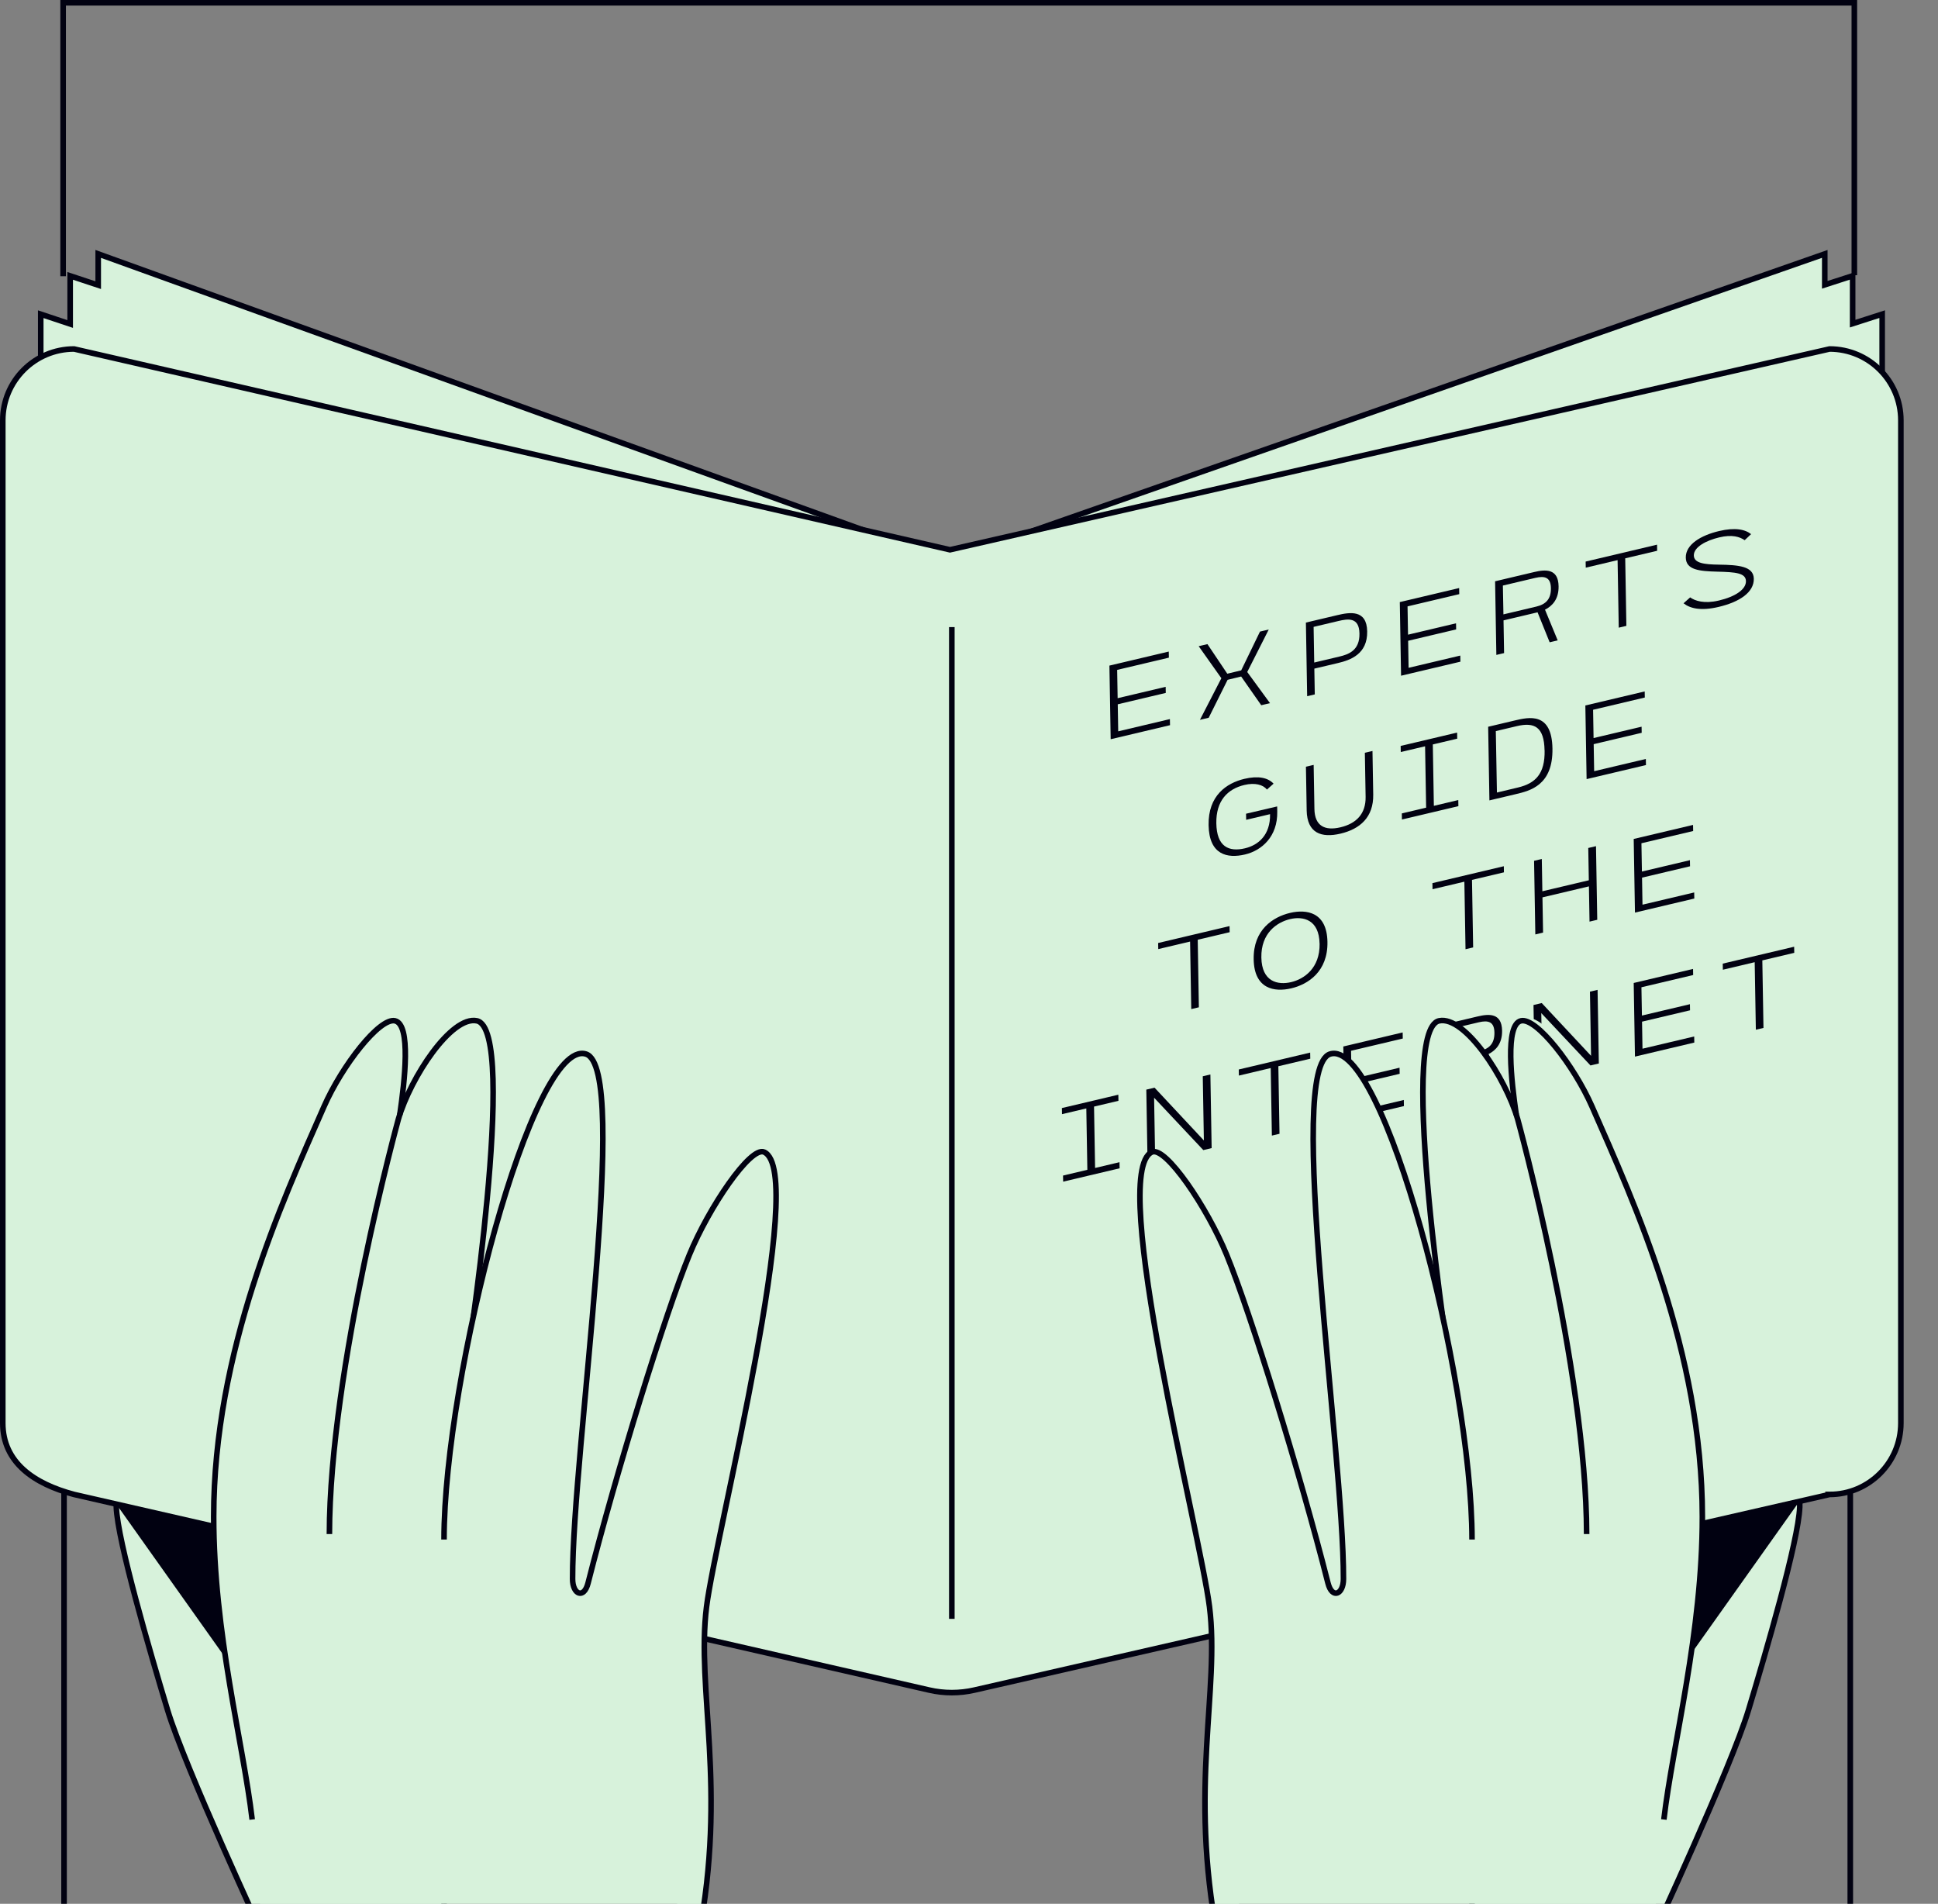 <svg
  xmlns="http://www.w3.org/2000/svg"
  xmlns:xlink="http://www.w3.org/1999/xlink" viewBox="0 0 347.306 341.152">
  <rect x="0" y="0" width="347.306" height="341.152" fill="#808080" stroke="none"/>
  <style>
    <![CDATA[.B{fill-rule:evenodd}.C{stroke:#010111}.D{fill:#d7f2db}.E{fill:none}.F{fill:#010111}]]>
  </style>
  <path d="M332.312 49.318V.5h-321v49" class="C E"/>
  <use xlink:href="#B" class="B D"/>
  <g class="E">
    <use xlink:href="#B" class="C"/>
    <g class="B">
      <use xlink:href="#C" class="D"/>
      <use xlink:href="#C" class="C"/>
    </g>
  </g>
  <path d="M20.84 269.534l19.46 27.407c-.588-4.202-1.084-8.647-1.446-13.317a215.95 215.95 0 0 1-.546-10.095l-17.467-3.996" class="B F"/>
  <g class="B E">
    <use xlink:href="#D" class="D"/>
    <use xlink:href="#D" class="C"/>
  </g>
  <path d="M322.53 268.942l-19.46 27.407c.588-4.202 1.085-8.647 1.447-13.317.27-3.485.446-6.853.546-10.094l17.466-3.996" class="B F"/>
  <path d="M327.874 267.805l-153.25 35.053c-2.664.61-5.43.61-8.094 0l-153.25-35.053C6.122 265.905.5 262.078.5 255.012V75.33c0-7.065 5.72-12.792 12.778-12.792l156.965 35.98 157.63-35.98c7.057 0 12.778 5.727 12.778 12.792v179.68c0 7.065-5.72 12.793-12.778 12.793" class="B D"/>
  <g class="C E">
    <path d="M327.874 267.805l-153.25 35.053c-2.664.61-5.43.61-8.094 0l-153.25-35.053C6.122 265.905.5 262.078.5 255.012V75.33c0-7.065 5.72-12.792 12.778-12.792l156.965 35.98 157.63-35.98c7.057 0 12.778 5.727 12.778 12.792v179.68c0 7.065-5.72 12.793-12.778 12.793z"/>
    <path d="M170.576 112.374v177.72"/>
  </g>
  <path d="M126.62 287.917c1.66-13.257 14.07-54.554 12.214-63.4s-8.347-13.74-12.812-3.453-14.284 42.17-19.29 61.92c-.745 2.938-4.162 2.734-4.13-.047.114-10.022 2.078-29.795 3.932-39.895s4.105-16.82 6.837-33.476c1.905-11.613-21.74-17.985-27.227-5.57h6.423c2.49-11.337-16.11-18.308-20.928-4.167l.007-.067c1.708-11.618-9.15-16.563-13.58-1.48 0 0-19.743 43.87-19.77 73.467-.02 20.894 7.638 59.577 8.954 75.337l46.253-.516 31.675.516c2.355-14.357-.426-44.243 1.444-59.178" class="B D"/>
  <g class="E">
    <g class="C">
      <path d="M71.645 199.77c.88-5.992 2.054-16.206-.866-16.844-2.742-.6-9.45 7.95-12.712 15.364-7.658 17.407-19.743 43.87-19.772 73.467-.02 20.895 5.306 40.675 6.897 54.298"/>
      <path d="M59.033 274.9c.03-29.598 12.367-74.373 12.367-74.373 2.204-7.507 9.482-18.55 14.057-17.6 7.582 1.556-2 62.647-2 62.647"/>
    </g>
    <g class="B">
      <use xlink:href="#E" class="D"/>
      <use xlink:href="#E" class="C"/>
    </g>
  </g>
  <g class="F B">
    <path d="M209.656 128.86l.02 1.093-10.634 2.516-.226-13.194 10.635-2.516.02 1.093-9.268 2.193.087 5.07 8.604-2.036.02 1.093-8.604 2.036.083 4.846zm10.34-7.038l-3.387 6.8-1.57.37 3.84-7.457-4.065-5.738 1.57-.37 3.557 5.3 2.493-.6 3.366-6.948 1.57-.37-3.855 7.612 4.08 5.583-1.57.37-3.6-5.145zm15.524-3.097l4.468-1.058c1.662-.392 3.7-1.08 3.637-4.153-.05-2.96-2.084-2.63-3.746-2.236l-4.468 1.057zm.02 1.093l.08 4.618-1.366.323-.226-13.195 5.613-1.328c2.215-.525 5.302-1.066 5.37 2.912.07 4.072-3.008 5.14-5.223 5.665zm26.156-2.34l.02 1.094-10.634 2.516-.226-13.195 10.635-2.516.02 1.093-9.268 2.193.087 5.07 8.604-2.036.02 1.093-8.604 2.036.083 4.845zm13.628-8.78c1.662-.394 2.647-1.307 2.613-3.306-.033-1.923-1.076-2.244-2.812-1.832l-5.797 1.37.1 5.165zm1.548.542l2.28 5.516-1.44.34-2.168-5.373-.1.026-6 1.42.1 5.862-1.385.328-.225-13.195 7.016-1.66c2.03-.48 4.308-.64 4.363 2.545.04 2.3-1.108 3.536-2.43 4.2z"/>
    <use xlink:href="#F"/>
    <path d="M308.016 107.62c3.046-.72 4.896-2.03 4.872-3.48-.026-1.47-1.864-1.62-5.1-1.7-3.264-.08-5.64-.312-5.68-2.517-.04-2.337 2.676-3.982 5.962-4.76 2.86-.677 4.666-.3 5.738.554l-1.15 1.086c-.863-.6-2.224-1.063-4.57-.5-2.307.546-4.567 1.725-4.54 3.233.023 1.395 1.9 1.613 4.476 1.647 3.542.05 6.234.285 6.273 2.528.04 2.413-2.506 4.152-6.3 5.047-3.23.764-5.13.268-6.295-.65l1.188-1.057c.863.628 2.54 1.178 5.107.57m-79.12 36.89l.017.942c.076 4.448-2.754 6.954-5.782 7.67-3.156.747-6.43.083-6.522-5.252-.1-5.316 3.226-7.54 6.402-8.3 2.53-.6 4.24-.2 5.242.86l-1.187 1.057c-.7-.875-2.153-1.27-4.036-.824-3.028.716-5.105 2.836-5.036 6.87.07 4.166 2.2 5.176 5.137 4.48 2.382-.564 4.557-2.365 4.493-6.117l-4.284 1.014-.02-1.093z"/>
    <path d="M234.168 145.2l-.134-7.804 1.385-.328.136 7.898c.05 3.035 1.847 3.954 4.67 3.285 2.843-.672 4.556-2.422 4.504-5.456l-.135-7.898 1.366-.323.133 7.804c.07 4.1-2.397 6.188-5.85 7.006-3.434.812-6.007-.074-6.078-4.183m21.41-.468l-.188-11-4.357 1.03-.02-1.093 10.117-2.394.02 1.093-4.375 1.035.188 11 4.376-1.036.02 1.094-10.117 2.394-.02-1.093zm21.222-10.263c-.072-4.223-1.812-5.098-4.968-4.35l-3.766.892.2 11.008 3.766-.9c3.157-.747 4.852-2.454 4.78-6.657m1.403-.332c.113 6.597-4.004 7.57-6.57 8.178l-4.726 1.12-.225-13.195 4.726-1.118c2.567-.607 6.684-1.582 6.796 5.016m16.736 1.872l.02 1.094-10.635 2.516-.225-13.195 10.635-2.516.02 1.092-9.268 2.193.087 5.07 8.604-2.036.02 1.093-8.604 2.036.083 4.845zm-80.1 44.5l-1.366.323-.207-12.102-5.705 1.35-.02-1.093 12.795-3.028.02 1.094-5.723 1.354zm21.63-11.394c-.075-4.354-2.958-4.96-5.285-4.408-2.38.563-5.222 2.522-5.147 6.877.075 4.373 2.958 4.978 5.34 4.414 2.327-.55 5.166-2.5 5.1-6.883m-11.816 2.796c-.1-5.316 3.484-7.6 6.513-8.316 3-.708 6.615-.127 6.706 5.188.1 5.335-3.484 7.62-6.475 8.327-3.028.716-6.652.136-6.744-5.2M264 169.777l-1.366.323-.207-12.102-5.705 1.35-.02-1.093 12.795-3.028.02 1.094-5.723 1.354zm11.144-2.327l-.225-13.195 1.385-.328.1 5.787 8.327-1.97-.1-5.787 1.385-.327.226 13.194-1.385.328-.108-6.315-8.326 1.97.108 6.315z"/>
    <use xlink:href="#G"/>
    <path d="M194.863 209.627l-.188-11-4.357 1.03-.02-1.093 10.117-2.394.02 1.094-4.375 1.035.188 11 4.376-1.036.02 1.094-10.118 2.394-.02-1.093zm20.88-5.262l-.197-11.498 1.366-.323.225 13.194-1.495.355-8.818-9.383.196 11.422-1.367.323-.225-13.195 1.477-.35z"/>
    <use xlink:href="#F" x="-62.162" y="91.018"/>
    <path d="M251.574 197.114l.02 1.093-10.635 2.516-.225-13.195 10.635-2.516.02 1.093-9.268 2.193.087 5.07 8.604-2.036.02 1.093-8.604 2.036.083 4.845zm13.628-8.78c1.662-.393 2.647-1.307 2.612-3.306-.033-1.923-1.076-2.244-2.812-1.833l-5.797 1.37.088 5.165zm1.548.542l2.28 5.516-1.44.34-2.17-5.373-.1.026-6 1.42.1 5.862-1.385.328-.225-13.195 7.015-1.66c2.03-.48 4.3-.64 4.363 2.545.04 2.3-1.108 3.536-2.43 4.2zm18.38.325l-.197-11.498 1.366-.323.226 13.194-1.496.354-8.817-9.383.196 11.422-1.366.324-.225-13.195 1.477-.35z"/>
    <use xlink:href="#G" y="25.808"/>
    <use xlink:href="#F" x="24.57" y="72.048"/>
  </g>
  <path d="M216.75 287.682c-1.66-13.257-14.07-54.554-12.214-63.4s8.347-13.74 12.812-3.452 14.284 42.17 19.29 61.92c.745 2.938 4.16 2.734 4.13-.047-.114-10.022-2.078-29.794-3.932-39.894s1.327-17.354-1.406-34c-1.905-11.612 8.896-16.26 14.382-3.846l6.166-1.19c-1.338-6.087-2.317-20.262 1.933-21.08 4.67-.897 11.59 10.362 13.82 16.91l-.008-.067c-.718-4.88-1.442-15.307.866-16.844 3.188-2.122 10.144 6.615 12.713 15.364 0 0 19.743 43.87 19.77 73.467.02 20.894-7.64 59.577-8.954 75.337l-46.758-.516h.505l-31.674.516c-2.356-14.357.426-44.243-1.444-59.178" class="B D"/>
  <g class="E">
    <g class="C">
      <path d="M271.725 199.77c-.88-5.992-2.054-16.206.866-16.844 2.742-.6 9.45 7.95 12.712 15.364 7.658 17.407 19.743 43.87 19.772 73.467.02 20.895-5.306 40.675-6.897 54.298"/>
      <path d="M284.337 274.9c-.03-29.598-12.367-74.373-12.367-74.373-2.204-7.507-9.482-18.55-14.058-17.6-7.58 1.556 2 62.647 2 62.647"/>
    </g>
    <g class="B">
      <use xlink:href="#H" class="D"/>
      <use xlink:href="#H" class="C"/>
    </g>
    <path d="M11.478 267.216v79.493h320.107v-79.606" class="C"/>
  </g>
  <defs >
    <path id="B" d="M327.013 51.038V45.5L169.85 100.448 17.6 45.5v5.6l-5.024-1.665v8.627l-5.275-1.757v174.092l165 53.113 165-53.113V56.294l-5.293 1.702v-8.57z"/>
    <path id="C" d="M47.25 347.096s-14.165-30.518-17.238-40.71-8.95-30.237-9.172-36.333v-18.67l60.747 3.584-2.14 91.612"/>
    <path id="D" d="M296.122 347.096s14.165-30.518 17.238-40.71 8.95-30.237 9.17-36.333v-18.67l-60.747 3.584 2.14 91.612"/>
    <path id="E" d="M125.176 347.095c5.157-26.787-.426-44.243 1.444-59.178 1.66-13.257 18.272-77.82 10.325-81.465-2.445-1.122-9.934 9.945-13.4 18.4-4.266 10.372-13.148 39.07-18.156 58.82-.745 2.938-2.774 2.06-2.778-.723-.04-23.108 10.423-91.587 2.392-94.07-9.492-2.935-25.402 57.406-25.43 87.005"/>
    <path id="F" d="M291.46 112.154l-1.367.323-.207-12.102-5.705 1.35-.02-1.093 12.795-3.028.02 1.094-5.723 1.354z"/>
    <path id="G" d="M303.614 159.925l.02 1.093-10.635 2.516-.225-13.195 10.635-2.516.02 1.093-9.27 2.193.087 5.07 8.604-2.036.02 1.093-8.604 2.036.083 4.845z"/>
    <path id="H" d="M218.194 347.095c-5.158-26.787.426-44.243-1.444-59.178-1.66-13.257-18.272-77.82-10.325-81.465 2.444-1.122 9.934 9.945 13.4 18.4 4.266 10.372 13.148 39.07 18.155 58.82.745 2.938 2.774 2.06 2.78-.723.04-23.108-10.423-91.587-2.392-94.07 9.492-2.935 25.402 57.406 25.43 87.005"/>
  </defs>
</svg>